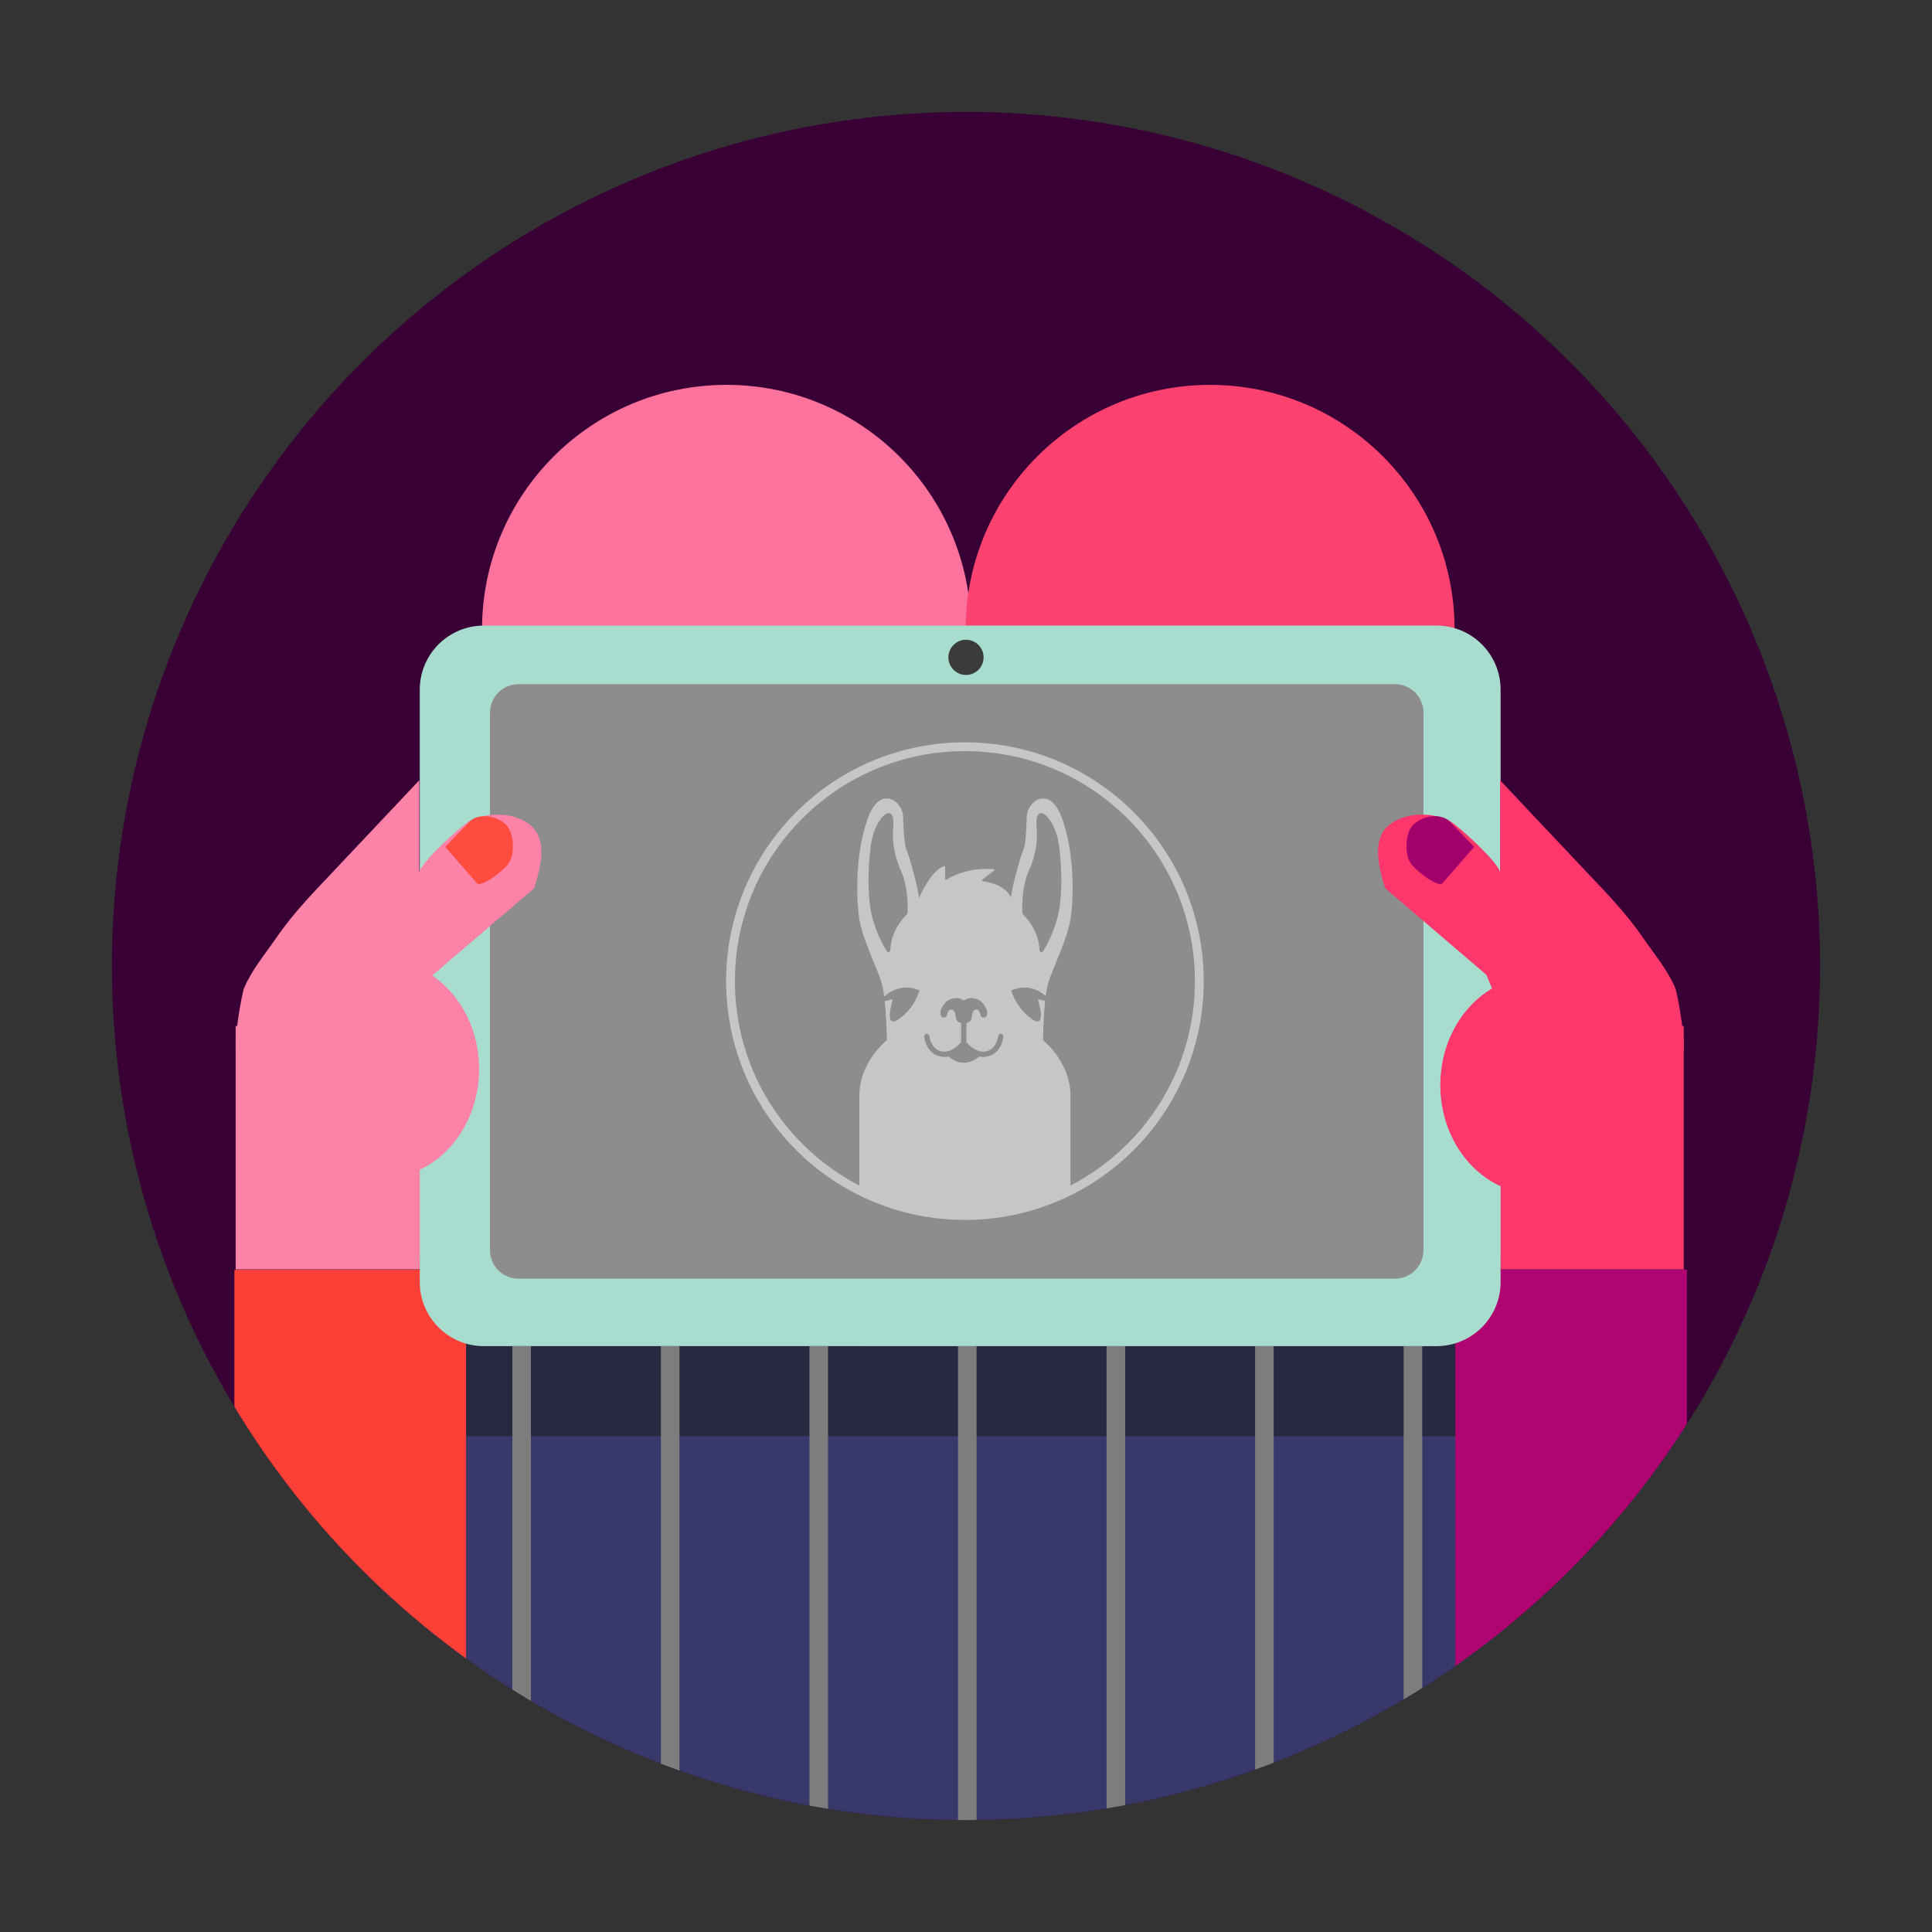 <?xml version="1.0" encoding="utf-8"?>
<!-- Generator: Adobe Illustrator 16.0.0, SVG Export Plug-In . SVG Version: 6.00 Build 0)  -->
<!DOCTYPE svg PUBLIC "-//W3C//DTD SVG 1.1//EN" "http://www.w3.org/Graphics/SVG/1.1/DTD/svg11.dtd">
<svg version="1.1" id="Layer_1" xmlns="http://www.w3.org/2000/svg" xmlns:xlink="http://www.w3.org/1999/xlink" x="0px" y="0px"
	 width="200px" height="200px" viewBox="0 0 200 200" enable-background="new 0 0 200 200" xml:space="preserve">
<rect x="0" y="0" width="200" height="200" fill="#333333" stroke="none"/>
<g>
	<g>
		<g>
			<circle id="SVGID_5_" fill="#380035" cx="100" cy="100" r="88.413"/>
		</g>
		<g>
			<defs>
				<circle id="SVGID_1_" cx="100" cy="100" r="88.413"/>
			</defs>
			<clipPath id="SVGID_2_">
				<use xlink:href="#SVGID_1_"  overflow="visible"/>
			</clipPath>
			<polygon clip-path="url(#SVGID_2_)" fill="#FD376B" points="154.068,106.208 174.301,106.208 174.301,110.645 174.301,131.409 
				154.068,131.409 			"/>
		</g>
		<g>
			<defs>
				<circle id="SVGID_3_" cx="100" cy="100" r="88.413"/>
			</defs>
			<clipPath id="SVGID_4_">
				<use xlink:href="#SVGID_3_"  overflow="visible"/>
			</clipPath>
			<polygon clip-path="url(#SVGID_4_)" fill="#FD82A7" points="44.626,106.208 24.394,106.208 24.394,110.645 24.394,131.409 
				44.626,131.409 			"/>
		</g>
		<g>
			<defs>
				<circle id="SVGID_6_" cx="100" cy="100" r="88.413"/>
			</defs>
			<clipPath id="SVGID_7_">
				<use xlink:href="#SVGID_6_"  overflow="visible"/>
			</clipPath>
			<g clip-path="url(#SVGID_7_)">
				<rect x="43.454" y="132.718" fill="#38386A" width="112.553" height="74.651"/>
				<rect x="43.454" y="130.027" opacity="0.5" fill="#191919" enable-background="new    " width="111.888" height="18.646"/>
				<rect x="24.267" y="131.445" fill="#FD4037" width="23.976" height="41.957"/>
				<rect x="150.652" y="131.445" fill="#B00472" width="23.976" height="41.957"/>
				<circle fill="#FB739D" cx="75.208" cy="65.149" r="25.308"/>
				<circle fill="#FA4170" cx="125.271" cy="65.149" r="25.308"/>
				<path fill="#A8DCCF" d="M155.342,132.718c0,3.664-2.97,6.634-6.633,6.634H50.087c-3.664,0-6.633-2.97-6.633-6.634V71.391
					c0-3.662,2.969-6.632,6.633-6.632h98.622c3.663,0,6.633,2.97,6.633,6.632V132.718z"/>
				<rect x="53.038" y="139.352" fill="#7D7D7D" width="1.924" height="68.019"/>
				<rect x="68.416" y="139.352" fill="#7D7D7D" width="1.924" height="68.019"/>
				<rect x="83.794" y="139.352" fill="#7D7D7D" width="1.924" height="68.019"/>
				<rect x="99.172" y="139.352" fill="#7D7D7D" width="1.924" height="68.019"/>
				<rect x="114.55" y="139.352" fill="#7D7D7D" width="1.925" height="68.019"/>
				<rect x="129.927" y="139.352" fill="#7D7D7D" width="1.925" height="68.019"/>
				<rect x="145.305" y="139.352" fill="#7D7D7D" width="1.924" height="68.019"/>
				<path fill="#8D8D8D" d="M147.355,129.42c0,1.629-1.32,2.95-2.949,2.95h-90.73c-1.629,0-2.951-1.321-2.951-2.95V73.773
					c0-1.629,1.322-2.949,2.951-2.949h90.73c1.629,0,2.949,1.32,2.949,2.949V129.42z"/>
				<circle fill="#3B3B3B" cx="100" cy="68.05" r="1.822"/>
			</g>
		</g>
	</g>
	<g>
		<ellipse fill="#FD82A7" cx="39.656" cy="110.673" rx="9.939" ry="11.27"/>
		<path fill="#FD82A7" d="M31.707,93.204c0.455-0.505,0.917-1.003,1.384-1.497c2.668-2.825,5.334-5.652,8-8.479
			c0.773-0.819,1.543-1.641,2.315-2.461c0,0,0,9.564,0,9.584c0-0.925,4.282-4.824,5.152-5.323c1.709-0.984,4.851-1.04,6.51,0.542
			c1.657,1.579,0.819,4.485,0.229,6.379l-10.471,8.964l-4.082,9.76c0,0-16.141-1.687-16.15-1.687
			c-0.638-0.066,0.426-6.12,0.676-6.707c0.803-1.894,2.208-3.554,3.363-5.237C29.562,95.686,30.61,94.424,31.707,93.204z"/>
	</g>
	<g>
		<ellipse fill="#FD376B" cx="159.038" cy="112.331" rx="9.938" ry="11.271"/>
		<path fill="#FD376B" d="M166.986,93.204c-0.454-0.505-0.918-1.003-1.385-1.497c-2.666-2.825-5.332-5.652-8-8.479
			c-0.771-0.819-1.543-1.641-2.314-2.461c0,0,0,9.564,0,9.584c0-0.925-4.281-4.824-5.151-5.323c-1.709-0.984-4.851-1.04-6.511,0.542
			c-1.657,1.579-0.818,4.485-0.229,6.379l10.472,8.964l4.082,9.76c0,0,16.141-1.687,16.149-1.687
			c0.639-0.066-0.427-6.12-0.676-6.707c-0.803-1.894-2.209-3.554-3.363-5.237C169.131,95.686,168.084,94.424,166.986,93.204z"/>
	</g>
	<path fill="#FE4C40" d="M46.093,87.67c0.001,0.001,3.273,3.759,3.285,3.772c0.311,0.356,1.686-0.605,1.957-0.822
		c0.638-0.507,1.364-1.037,1.61-1.853c0.278-0.927,0.199-2.531-0.464-3.289c-0.893-1.019-2.896-1.394-3.871-0.423
		C48.401,85.265,46.085,87.661,46.093,87.67z"/>
	<path fill="#A2006A" d="M152.602,87.67c0,0.001-3.273,3.759-3.285,3.772c-0.312,0.356-1.687-0.605-1.957-0.822
		c-0.637-0.507-1.364-1.037-1.609-1.853c-0.279-0.927-0.199-2.531,0.463-3.289c0.893-1.019,2.896-1.394,3.871-0.423
		C150.293,85.265,152.607,87.661,152.602,87.67z"/>
</g>
<g id="logotype_2_" opacity="0.5">
	<g>
		<path fill="none" stroke="#FFFFFF" stroke-width="0.911" stroke-miterlimit="10" d="M124.153,101.566
			c0,13.4-10.863,24.264-24.265,24.264c-13.402,0-24.265-10.863-24.265-24.264c0-13.402,10.864-24.265,24.265-24.265
			S124.153,88.165,124.153,101.566z"/>
		<g>
			<g>
				<defs>
					<circle id="SVGID_8_" cx="99.888" cy="101.566" r="24.265"/>
				</defs>
				<clipPath id="SVGID_9_">
					<use xlink:href="#SVGID_8_"  overflow="visible"/>
				</clipPath>
				<path clip-path="url(#SVGID_9_)" fill="#FFFFFF" d="M108.255,103.094c0.07-0.534,0.156-1.014,0.265-1.367
					c0.505-1.652,1.975-4.499,2.295-6.564c0.322-2.066,0.46-6.473-0.779-10.192c-0.775-2.324-1.818-2.46-2.493-2.235
					c-0.372,0.124-0.682,0.391-0.886,0.727c-0.145,0.238-0.325,0.525-0.355,0.921c-0.025,0.323-0.077,3.021-0.353,3.572
					s-1.285,4.178-1.285,4.958h-0.01c-0.001-0.01-0.001-0.02-0.006-0.03c-0.616-1.253-2.28-1.581-2.899-1.661
					c-0.086-0.011-0.114-0.119-0.047-0.171l1.174-0.909c0.069-0.054,0.036-0.167-0.052-0.173c-2.603-0.189-4.34,0.767-4.838,1.084
					c-0.064,0.041-0.147-0.006-0.147-0.082v-1.216c0-0.068-0.069-0.113-0.134-0.089c-1.261,0.472-2.284,2.652-2.533,3.219
					c-0.004,0.009-0.003,0.019-0.004,0.028h-0.053c0-0.78-1.01-4.407-1.286-4.958c-0.275-0.551-0.327-3.249-0.352-3.573
					c-0.03-0.395-0.211-0.683-0.356-0.921c-0.205-0.335-0.513-0.602-0.887-0.727c-0.673-0.225-1.717-0.088-2.492,2.236
					c-1.24,3.718-1.102,8.126-0.78,10.192c0.321,2.065,1.79,4.912,2.295,6.564c0.113,0.369,0.203,0.877,0.274,1.44
					c0.685-0.61,1.962-1.363,3.66-0.645c0,0-0.49,1.837-2.144,2.97c-1.652,1.132-0.612-2.052-0.612-2.052l-0.85,0.195
					c0.172,1.642,0.213,3.562,0.221,4.039c-0.546,0.46-2.845,2.58-2.845,5.737c0,3.58,0,12.418,0,12.418h10.928h10.926
					c0,0,0-8.838,0-12.418c0-3.157-2.299-5.277-2.845-5.737c0.008-0.479,0.049-2.413,0.224-4.06l-0.76-0.175
					c0,0,1.04,3.184-0.613,2.052c-1.652-1.133-2.142-2.97-2.142-2.97C106.308,101.833,107.552,102.5,108.255,103.094z
					 M93.943,94.473c-0.004,0.079-0.039,0.152-0.094,0.209c-1.38,1.407-1.656,2.84-1.679,3.677
					c-0.005,0.202-0.271,0.271-0.378,0.099c-0.448-0.726-1.139-2.025-1.53-3.648c-0.612-2.541-0.306-6.458,0-7.927
					c0.306-1.47,1.316-3,1.906-2.663c0.543,0.31,0.221,1.568,0.266,2.305c0.025,0.408,0.021,1.822,0.827,3.602
					C94.034,91.829,93.972,93.948,93.943,94.473z M102.175,109.374c-0.135,0.027-0.267,0.04-0.396,0.04
					c-0.142,0-0.277-0.02-0.41-0.046c-0.496,0.431-1.74,1.217-3.182-0.005c-0.138,0.029-0.278,0.051-0.427,0.051
					c-0.129,0-0.261-0.013-0.396-0.04c-1.503-0.303-1.686-1.974-1.692-2.045c-0.015-0.15,0.094-0.283,0.244-0.298
					c0.151-0.018,0.284,0.093,0.299,0.243c0.006,0.055,0.153,1.342,1.257,1.564c0.98,0.199,1.809-0.701,2.024-0.959v-1.978
					c-0.22-0.047-0.501-0.181-0.546-0.566c-0.077-0.647-0.19-0.819-0.515-0.819s-0.401,0.591-0.401,0.591s-0.023,0.25-0.381,0.229
					c-0.306-0.019-0.311-0.422-0.297-0.61c0.006-0.062,0.039-0.169,0.062-0.228c0.095-0.239,0.391-0.866,0.999-1.068
					c0.743-0.248,1.086,0,1.086,0s0.152,0.119,0.267,0.114c0.115,0.005,0.268-0.114,0.268-0.114s0.343-0.248,1.086,0
					c0.607,0.202,0.904,0.829,0.999,1.068c0.022,0.059,0.056,0.165,0.062,0.228c0.014,0.188,0.01,0.592-0.297,0.61
					c-0.357,0.021-0.382-0.229-0.382-0.229s-0.076-0.591-0.4-0.591s-0.438,0.172-0.515,0.819c-0.045,0.386-0.325,0.52-0.546,0.566
					v1.978c0.215,0.258,1.044,1.157,2.023,0.959c1.111-0.225,1.256-1.551,1.257-1.563c0.016-0.15,0.142-0.267,0.299-0.245
					c0.15,0.015,0.26,0.148,0.245,0.299C103.861,107.4,103.678,109.071,102.175,109.374z M106.515,90.127
					c0.808-1.78,0.803-3.193,0.827-3.602c0.045-0.737-0.277-1.995,0.267-2.305c0.59-0.337,1.6,1.193,1.906,2.663
					c0.307,1.469,0.612,5.387,0,7.927c-0.392,1.623-1.083,2.922-1.53,3.648c-0.107,0.172-0.373,0.103-0.378-0.099
					c-0.022-0.837-0.299-2.27-1.679-3.677c-0.056-0.057-0.09-0.13-0.094-0.209C105.805,93.948,105.743,91.829,106.515,90.127z"/>
			</g>
		</g>
	</g>
</g>
</svg>

